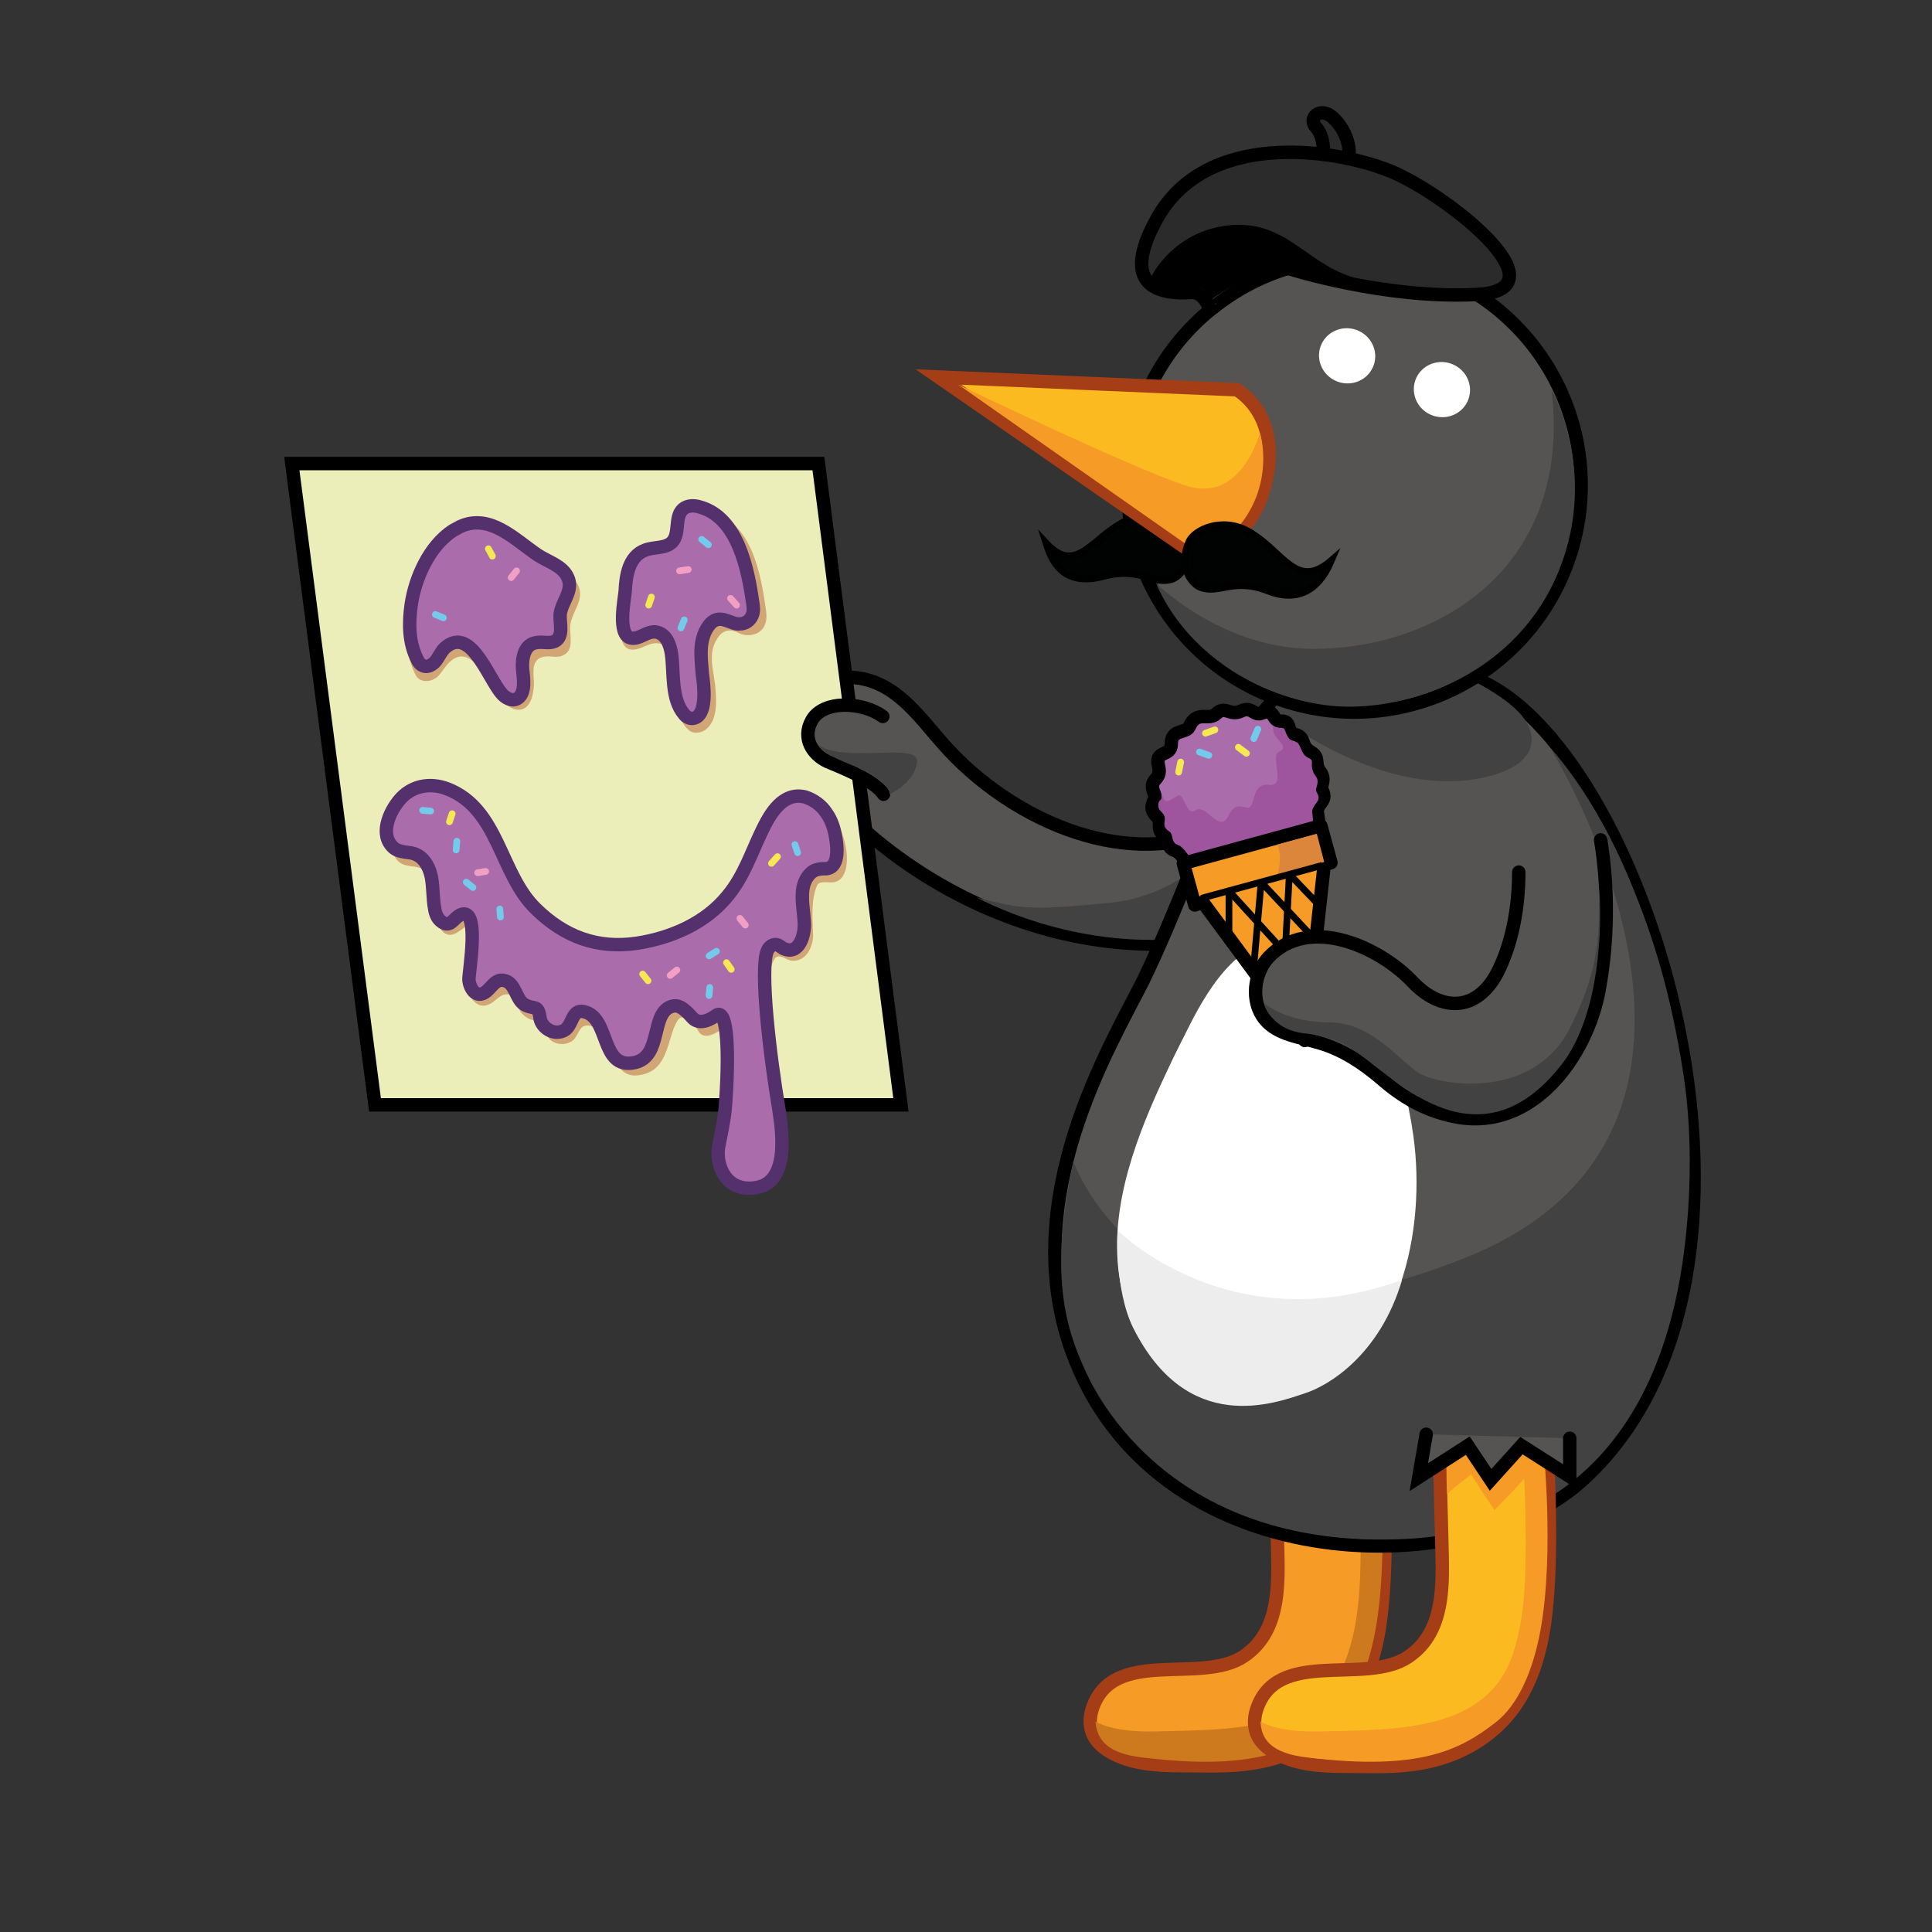 <?xml version="1.0" encoding="utf-8"?>
<!-- Generator: Adobe Illustrator 20.1.0, SVG Export Plug-In . SVG Version: 6.00 Build 0)  -->
<svg version="1.1" id="Layer_1" xmlns="http://www.w3.org/2000/svg" xmlns:xlink="http://www.w3.org/1999/xlink" x="0px" y="0px"
	 viewBox="0 0 288 288" style="enable-background:new 0 0 288 288;" xml:space="preserve">
<rect x="0" y="0" width="288" height="288" fill="#333333" stroke="none"/>
<style type="text/css">
	.st0{fill:#2B2B2B;stroke:#000000;stroke-width:2;stroke-linecap:round;stroke-miterlimit:10;}
	.st1{fill:#555452;stroke:#000000;stroke-width:2;stroke-linecap:round;stroke-miterlimit:10;}
	.st2{fill:#EBEEB8;stroke:#000000;stroke-width:2;stroke-miterlimit:10;}
	.st3{fill:#424242;}
	.st4{fill:#F59B26;stroke:#A53D17;stroke-width:2;stroke-miterlimit:10;}
	.st5{fill:#CC7A1D;}
	.st6{fill:#D1A674;}
	.st7{fill:#FFFFFF;}
	.st8{fill:#EDEDED;}
	.st9{fill:#FBBB20;stroke:#A53D17;stroke-width:2;stroke-miterlimit:10;}
	.st10{fill:#F59B26;}
	.st11{fill:#010202;stroke:#000000;stroke-miterlimit:10;}
	.st12{fill:#AB6CAB;stroke:#54306D;stroke-width:2;stroke-linejoin:round;stroke-miterlimit:10;}
	.st13{fill:#AB6CAB;stroke:#000000;stroke-width:2;stroke-linejoin:round;stroke-miterlimit:10;}
	.st14{fill:#9F559D;}
	.st15{fill:none;stroke:#74CAEB;stroke-linecap:round;stroke-miterlimit:10;}
	.st16{fill:none;stroke:#F4E953;stroke-linecap:round;stroke-miterlimit:10;}
	.st17{fill:#F59B26;stroke:#000000;stroke-width:2;stroke-linejoin:round;stroke-miterlimit:10;}
	.st18{fill:none;stroke:#000000;stroke-linejoin:round;stroke-miterlimit:10;}
	.st19{fill:none;stroke:#000000;stroke-linecap:round;stroke-linejoin:round;stroke-miterlimit:10;}
	.st20{fill:#DB863B;}
	.st21{fill:none;stroke:#F29FC4;stroke-linecap:round;stroke-miterlimit:10;}
</style>
<path class="st0" d="M197.2,24.4c0,0,0.6-3.6-1-5.4c-1.3-1.4,0.5-3,2.2-1.7c1.7,1.3,3.3,4.3,2.5,6.9"/>
<path class="st1" d="M195.4,135c-11.7,6.6-26.1,7.1-39.1,3.6c-11.8-3.2-22.7-9.7-31.2-18.4c-2.4-2.5-4.7-5.2-5.6-8.5
	c-0.9-3.3-0.2-7.3,2.6-9.3c3-2.3,7.4-1.6,10.6,0.5s5.4,5.2,7.9,8c9.8,11.2,29.1,20.8,45.1,10.6"/>
<polygon class="st2" points="134.3,164.7 55.9,164.7 43.5,69.1 122,69.1 "/>
<path class="st3" d="M183.9,123.3c0,0-6.1,10.1-18.6,11.3s-13.1,0.8-19.7-0.8c4.8,2.5,20,9.1,37.5,5
	C183.5,132.5,183.9,123.3,183.9,123.3z"/>
<path class="st4" d="M190.1,217.2c0.1,3.8,0.2,7.6,0.3,11.4c0.1,6.2,1,14.3-5,18.3c-6.4,4.3-19.6-1.5-22.6,7.9
	c-0.4,1.3-0.4,2.7,0.2,3.9c0.5,1,1.4,1.8,2.4,2.4c3.2,1.9,7.1,2.1,10.8,2.1c3.6,0,7.1,0.2,10.7-0.4c5.7-0.9,10.9-3.7,14.3-8.4
	c2.7-3.8,4-8.4,4.6-13c1-7.8,0.7-17.6,0.3-26.6"/>
<path class="st5" d="M163.3,256.6c0,0,2.3,1.7,9.1,1.5c10.7-0.3,24.6,0.2,28.5-11.5c1.1-3.2,1.8-7.3,1.9-13.3
	c0.1-4.3,0-9.6-0.2-12.9c-1.5,1.8-2.5,2.7-4.4,4.7c-1-1.4-2.3-3.4-3.5-5.3c-1.4,1.1-2,1.5-3.6,2.9c-0.1-1.6-0.1-8.1-0.1-8.1
	l14.4,0.3c0,0,1.8,16.6-0.4,28.3c-1.1,5.9-3.3,11-6.7,13.6c-5.3,4.1-11.3,7.2-27.9,5.2C165,261.4,163.5,259.3,163.3,256.6z"/>
<path class="st6" d="M68.8,78.9c-0.4,0.2-0.8,0.4-1.2,0.7c-3.8,2.5-6.1,7.6-6.7,12c-0.4,3-0.4,6.3,1.1,9.1c0.7,1.2,2.5,1,3.4,0
	c0.6-0.7,1-1.4,1.6-2c4.4-4,6.5,7.5,10.5,7.1c1.8-0.2,2.1-2.8,2.1-4.1c-0.1-1.6-0.4-3.5,1.5-3.8c1-0.2,2,0.3,3-0.3
	c1.5-0.8,0.8-3,0.9-4.3c0.2-2.1,2.2-3.9,1.2-6c-0.9-1.9-3.3-2.5-4.9-3.6C77.5,81,73.5,76.8,68.8,78.9z"/>
<path class="st6" d="M93.9,96.8c1.5,0.3,2.7-1.1,4.2-0.9c1.8,0.2,2.5,2,2.7,3.5c0.4,2.9-0.6,7.7,2.1,9.6c0.6,0.4,1.6,0.2,2.1-0.1
	c2.3-1.5,1.7-5.3,1.6-6.8c-0.3-2.6-1.2-5,0.6-7.3c0.8-1,1.9-1,3-0.4c1.4,0.7,4.5,0.3,4-3.3c-0.8-5.9-2.2-13.3-8.5-15
	c-1-0.3-2.2-0.3-2.9,0.4c-1.5,1.2-0.5,3.9-1.9,5.3c-1.1,1.1-3,0.8-4.6,1.3c-2.8,0.9-3.3,4.1-3.4,6.5C92.8,90.7,91.6,96.3,93.9,96.8z
	"/>
<path class="st1" d="M159.7,201.2c12.2,34.3,58.7,35,75.9,19.7c34.1-30.4,10.2-108-14.7-119.3c-9.4-4.3-23.5-4.3-30.8,2.6
	c-3.2,3-5,6.7-6.5,10.4c-4.4,10.5-8.2,21.2-13.2,31.6C165.4,156.1,151.7,178.6,159.7,201.2z"/>
<path class="st3" d="M160,173.1c0,0,11.5,33.6,58.9,14.2s12.2-75.8,12.2-75.8s6.4,6.6,11.8,19.6c3.6,8.6,6.2,17,8.1,29.4
	c1.4,9.3,1,19.7-0.2,27.8c-3.2,21.5-14.4,39.7-41.1,41.1c-36.8,1.9-47.4-23.9-48.1-25.5C157.7,195.5,157.1,187,160,173.1z"/>
<path class="st7" d="M174,159.6c-4.5,9.5-8.6,20-7.2,30.3c1.8,13.6,14,23.1,27.4,17.8c14.7-5.7,18.4-24.4,16.5-38.3
	c-1.4-10.2-6.2-26.1-17.6-29c-7.6-1.9-12.8,6.6-15.7,12.3C176.3,154.9,175.1,157.2,174,159.6z"/>
<path class="st8" d="M166.6,183.4c0,0,16.6,16.8,42.4,7.4c-3.3,11.2-11,15.8-14.5,16.9c-4.5,1.5-17.5,6.4-25.6-9.8
	C166.1,192.2,166.6,183.4,166.6,183.4z"/>
<path class="st9" d="M214.6,217.3c0.1,3.8,0.2,7.6,0.3,11.4c0.1,6.2,1,14.3-5,18.3c-6.4,4.3-19.6-1.5-22.6,7.9
	c-0.4,1.3-0.4,2.7,0.2,3.9c0.5,1,1.4,1.8,2.4,2.4c3.2,1.9,7.1,2.1,10.8,2.1c3.6,0,7.1,0.2,10.7-0.4c5.7-0.9,10.9-3.7,14.3-8.4
	c2.7-3.8,4-8.4,4.6-13c1-7.8,0.7-17.6,0.3-26.6"/>
<path class="st10" d="M187.9,256.6c0,0,2.3,1.7,9.1,1.5c10.7-0.3,24.6,0.2,28.5-11.5c1.1-3.2,1.8-7.3,1.9-13.3
	c0.1-4.3,0-9.6-0.2-12.9c-1.5,1.8-2.5,2.7-4.4,4.7c-1-1.4-2.3-3.4-3.5-5.3c-1.4,1.1-2,1.5-3.6,2.9c-0.1-1.6-0.1-8.1-0.1-8.1
	l14.4,0.3c0,0,1.8,16.6-0.4,28.3c-1.1,5.9-3.3,11-6.7,13.6c-5.3,4.1-11.3,7.2-27.9,5.2C189.5,261.4,188,259.3,187.9,256.6z"/>
<polyline class="st1" points="212.6,213.8 211.5,220.2 218.8,215.5 222.2,220.6 226.8,215.5 234,220.1 234,214.4 "/>
<path class="st3" d="M189.6,106.1c0,0,16.9,13.9,32.8,9.5c6.7-1.9,7-5.8,4.4-9c-2.3-2.7-7-5-7-5s-6.9,5.1-19.1,4.8
	c-5.7-0.2-9.9-2-9.9-2L189.6,106.1z"/>
<ellipse transform="matrix(0.334 -0.943 0.943 0.334 66.3 238.48)" class="st1" cx="201.8" cy="72.3" rx="33.8" ry="33.8"/>
<path class="st11" d="M176.9,79.9c-0.6-2-4.6-4.3-8.6-2.5c-5.5,2.4-7.7,8.6-12.4,3.5c0.7,2.2,2.2,6.8,8.7,5c5.3-1.4,7.2,1.3,10,0.5
	C176.1,86,178,83.5,176.9,79.9z"/>
<path class="st9" d="M184.4,58.1l-44.5-1.9L177.2,82c0,0,8.2,0.8,11.1-8.8C190.3,66.8,188.9,61.1,184.4,58.1z"/>
<ellipse transform="matrix(0.334 -0.943 0.943 0.334 83.707 224.567)" class="st7" cx="200.7" cy="53.1" rx="4.1" ry="4.2"/>
<ellipse transform="matrix(0.334 -0.943 0.943 0.334 88.414 241.23)" class="st7" cx="214.8" cy="58.1" rx="4.1" ry="4.2"/>
<path class="st3" d="M172.3,86.9c0,0,9.4,9.4,22.5,9.8c18,0.5,39.7-11,36.5-38.5c0,0,7.4,12.8,0.6,28c-6.8,15.1-23.2,20.1-33.6,19
	C187.3,104,176.7,97.1,172.3,86.9z"/>
<path class="st10" d="M187.8,64.5c0,0-2.7,10.6-11,7.9c-8.3-2.7-34-15.1-34-15.1l34.4,24.1c0,0,5.7,0.1,8.5-4.3
	C189.3,71.7,188.3,66,187.8,64.5z"/>
<path class="st1" d="M131.6,106.8c-3-2.2-8.9-2.5-10.6,0.6c-1.5,2.7,0.2,5.1,2.3,6.1c1.6,0.7,7,2.7,8.4,4.9"/>
<path class="st12" d="M68.6,78.5c-0.4,0.2-0.7,0.4-1.1,0.6c-3.5,2.3-5.6,7-6.2,11c-0.4,2.8-0.4,5.8,1,8.4c0.6,1.1,1.7,1.1,2.6,0.1
	c0.5-0.6,0.8-1.4,1.4-2c4.1-3.7,6.8,5.6,8.9,7.2c0.5,0.4,1.2,0.7,1.8,0.4c1.5-0.7,1-3.3,0.9-4.5c-0.1-1.5,0.2-3.6,2-3.9
	c1-0.2,1.9,0.2,2.8-0.2c1.4-0.7,0.7-2.8,0.8-4c0.2-1.9,2.1-3.6,1.1-5.6c-0.8-1.7-3-2.3-4.5-3.3C76.6,80.3,73,76.5,68.6,78.5z"/>
<path class="st6" d="M116,162.1c-1-7.4-1.8-16.2-0.9-18.4c0.2-0.5,0.4-1,0.8-1.1c0.5-0.2,1.5,0.5,2,0.6c2.5,0.3,3.4-2.5,3.3-4
	c-0.1-2.5-0.3-5.1,0.6-7.2c0.4-0.9,2.1-0.2,2.9-0.6c3.4-1.3,0.8-11.9-3.9-11.4c-3.3,0.3-5.2,3.4-6.4,5.9c-1.6,3.3-2.7,6.8-5.1,9.7
	c-3.3,4.1-8.4,6.3-13.5,7.1c-6,0.9-10.9-1-15.1-5.1c-5.4-5.2-5.5-14.9-13.2-17.9c-2.6-1-5.4-0.5-7.2,1.7c-1.5,1.8-3,5.2-0.8,7.1
	c0.6,0.5,1.5,0.6,2.3,0.7c1.9,0.2,2.9,1.8,3.3,3.6c0.3,1.6,0.3,5.5,0.8,6c1.3,1.3,2.5,0,3.4-0.6c3.4-2.1,0.6,8.8,0.6,9.6
	c0.1,0.9,1.1,2.3,2.4,2.1c1.7-0.3,2.1-2.1,3.9-1.6c1.5,0.4,0.3,2,2.2,3.3c1.4,1,2.6,0,3,2.2c0,0.1,0,0.1,0,0.1
	c0.3,1.5,2.2,2.2,3.7,1.4c1.3-0.7,1-2.7,2.8-2.4c4,0.8,2.6,8.5,7.8,7.3c4.2-0.9,3.7-5.8,5.4-8.2c0.6-0.8,1.9-0.2,3,1.7
	c0.7,1.2,2.1,0.7,3.5-0.3c1.6-1.2,1.9,3.7,1.7,9.5"/>
<path class="st12" d="M114.4,141.7c0.2-0.5,0.7-0.9,1.2-0.9c0.5,0,0.8,0.4,1.2,0.6c2.4,1.1,3.2-2.2,3.1-3.8c-0.1-2.5-1-5.5,0.9-7.4
	c0.5-0.5,1.2-0.7,2.1-0.7c2.3,0.1,1.9-3.3,1.7-4.5c-0.2-1.3-0.6-2.7-1.4-3.8c-0.7-1.1-1.9-2-3.2-2.4c-3.3-0.8-5.2,2.5-6.4,5
	c-1.6,3.3-2.7,6.8-5.1,9.7c-3.3,4.1-8.4,6.3-13.5,7.1c-6,0.9-10.9-1-15.1-5.1c-5.4-5.2-5.5-14.9-13.2-17.9c-2.6-1-5.4-0.5-7.2,1.7
	c-1.5,1.8-3,5.2-0.8,7.1c0.6,0.5,1.5,0.6,2.3,0.7c1.9,0.2,2.9,1.8,3.3,3.6c0.3,1.6,0.2,3.2,0.5,4.8c0.1,0.7,0.4,1.4,0.9,1.8
	c1.3,1.1,1.8-0.2,2.7-0.8c3.4-2.1,1.4,8.8,1.5,9.6c0.1,0.9,0.6,2,1.5,2.1c1.6,0.1,2.1-2.6,3.9-2c1.5,0.4,1.6,2.7,2.8,3.5
	c1.5,0.9,2.1-0.1,2.4,2c0,0.1,0,0.1,0,0.1c0.3,1.5,2.1,2.6,3.6,1.8c1.3-0.7,1.1-3.2,2.9-2.8c4,0.8,2.4,8.7,7.6,7.6
	c4.2-0.9,2.3-7.5,5.6-8.4c0.8-0.2,1.5,0,3,1.7c0.8,0.9,2.1,0.7,3.5-0.3c1.9-1.5,2,6.4,1.4,13.9c-0.2,2-0.7,4.1-1,5.8
	c-0.4,2.7,1.2,6.8,5.8,5.9c5.1-1,3.5-9.4,3.2-11.7C114.8,157.6,113.2,144.4,114.4,141.7z"/>
<path class="st12" d="M94,95.1c1.3,0.3,2.3-1,3.7-0.9c1.6,0.2,2.2,1.9,2.4,3.3c0.4,2.8-0.1,6.7,1.9,9c0.3,0.4,0.8,0.6,1.2,0.6
	c2.4-0.2,1.7-5.2,1.5-6.6c-0.2-2.5-0.6-5.2,1-7.3c0.7-0.9,1.5-1.1,2.6-0.7c0.7,0.2,1.3,0.6,2,0.5c0.8,0,1.5-0.5,1.8-1.2
	c0.3-0.6,0.2-1.4,0.1-2c-0.7-4.9-2.2-12.6-7.8-14.2c-0.9-0.3-1.9-0.3-2.6,0.3c-1.3,1.2-0.4,3.6-1.6,4.9c-1,1-2.7,0.7-4,1.2
	c-2.5,0.9-2.9,3.9-3,6.1C93.1,89.3,92,94.6,94,95.1z"/>
<path class="st13" d="M196.7,114.9c1.1,1.4,0,2.2,0.4,2.9c0.9,1.8-1,1.9-0.7,3.5c0.3,1.7,0.1,1.7-0.5,2.8c-1.5,3.1-4.4,5.6-8,6.6
	c-3.9,1-7.8,0.2-10.8-2.1c-0.7-0.5-1.1-1.5-1.9-1.8c-1.4-0.4-0.8-1.7-1.5-2.1c-1.5-1-0.4-2.1-1.2-2.9c-1.7-1.7,0-2.4-0.4-3.4
	c-1.1-2.6,1.2-1.8,0.6-4.2c-0.6-2.5,1.9-1.3,1.9-3.3c0-2.3,2.2-1.5,2.7-2.6c1.1-2.5,2.9-0.8,4-1.9c1.4-1.3,2,0.4,3.7-0.4
	c1.6-0.8,1.9,0.8,3.1,0.3c2.1-0.8,1.4,1.3,2.9,1.2c1.6-0.1,0.7,1.7,2.1,2c1.6,0.4,0.7,1.7,2.3,2.6
	C196.8,112.9,195.9,113.8,196.7,114.9z"/>
<path class="st14" d="M175.4,118.7c1.2-0.9,1.3,3.1,2.8,2.1c1.6-1.1,3.5,3.4,4.8,1c0.9-1.7,1.4-1.8,2.8-1.4c1.5,0.4,0.5-3.8,3.4-3.4
	c2.6,0.3,0.1-4.2,1.4-4.9c2-1-1.2-1.8-0.8-3.9c0.5,0.5,1.4,0.2,1.6,0.4c0.2,0.2,0.4,1.3,1,1.7c0.6,0.4,0.8,0.2,1.1,0.5
	s0.6,1.5,1.1,1.9c0.5,0.4,0.7,0.3,0.9,0.6c0.2,0.4-0.1,0.8,0.2,1.6c0.2,0.7,0.6,0.8,0.7,1.4s-0.3,1.2-0.2,1.6s0.7,0.9,0.1,1.7
	c-0.6,0.8-0.7,1.1-0.7,1.4c0,0.2,0.3,1.9,0,2.3s-18.3,4.4-18.3,4.4s-1-1.5-1.6-1.7s-0.8-0.5-0.9-1s-0.2-0.7-0.3-0.9
	c-0.2-0.2-0.8-0.5-0.9-1c-0.1-0.5,0.2-1.1-0.1-1.7c-0.3-0.6-1-0.8-0.8-1.7c0.1-0.5,0.6-0.5,0.7-1.3
	C173.4,119.3,173.5,120,175.4,118.7z"/>
<line class="st15" x1="178.8" y1="112.1" x2="180.2" y2="112.6"/>
<line class="st16" x1="179.7" y1="109.3" x2="181.1" y2="108.8"/>
<line class="st15" x1="187.5" y1="108.7" x2="186.9" y2="110.1"/>
<line class="st16" x1="184.6" y1="111.4" x2="185.8" y2="112.3"/>
<line class="st16" x1="175.7" y1="115.1" x2="176" y2="113.6"/>
<polygon class="st17" points="179.3,134.5 194.5,155.1 197.4,128.9 198.4,128.6 196.9,123.1 176.4,128.7 178.1,134.9 "/>
<line class="st18" x1="195.2" y1="146" x2="183.2" y2="132.8"/>
<polyline class="st18" points="195.4,139.4 188,131.5 186.9,144 "/>
<polyline class="st19" points="191.2,149.2 192.2,130.3 196.5,134.8 "/>
<path class="st20" d="M190.4,125.9c0,0,0.9,1.7,0,4.5c2.6-0.7,7-1.9,7-1.9l-1.1-4.2L190.4,125.9z"/>
<path class="st1" d="M238.6,125.2c1.2,7.2,1.1,15.1-0.2,22.2c-1.7,9.8-9.9,21.6-21.8,19c-4.2-0.9-7.5-2.8-10.7-5.6
	c-2.7-2.3-5.7-4.3-9.1-5.3c-2.9-0.9-6.4-1.2-8.3-3.6c-2.1-2.6-1.6-6.8,0.6-9.2c6.1-6.4,16.6-1.5,21.5,3.7c4.2,4.4,9.5,4.5,12.6-1.4
	c2.3-4.5,3.2-10,3.2-15"/>
<path class="st3" d="M188.4,149.5c0,0,3.2,2.9,9.7,2.9c6.5,0,10.5,5.8,13.5,7.6s16.9,4.1,22.4-6.7c5.5-10.8,4.1-16.9,4.4-21
	c0.6,9.1-0.8,20-5.4,26.1c-4.5,5.9-11.7,11.4-22.5,4.5c-7.8-5-8.5-7.8-15.5-8.8C192.2,153.9,189.5,152.7,188.4,149.5z"/>
<line class="st21" x1="101.3" y1="85.1" x2="102.6" y2="84.9"/>
<line class="st15" x1="102" y1="92.4" x2="101.5" y2="93.6"/>
<line class="st21" x1="108.9" y1="89.2" x2="109.8" y2="90.2"/>
<line class="st16" x1="96.7" y1="90.2" x2="97.1" y2="89"/>
<line class="st15" x1="104.6" y1="80.4" x2="105.6" y2="81.2"/>
<line class="st21" x1="77" y1="85.1" x2="76.2" y2="86.1"/>
<line class="st15" x1="64.9" y1="91.6" x2="66.1" y2="92.1"/>
<line class="st16" x1="72.8" y1="81.8" x2="73.4" y2="82.9"/>
<line class="st15" x1="68" y1="126.7" x2="68.1" y2="125.4"/>
<line class="st15" x1="63" y1="120.8" x2="64.2" y2="120.9"/>
<line class="st16" x1="67" y1="122.5" x2="67.4" y2="121.3"/>
<line class="st16" x1="95.8" y1="145.2" x2="96.6" y2="146.2"/>
<line class="st21" x1="71.2" y1="130.1" x2="72.4" y2="129.9"/>
<line class="st15" x1="69.5" y1="131.5" x2="70.5" y2="132.3"/>
<line class="st15" x1="74.5" y1="135.5" x2="74.6" y2="136.7"/>
<line class="st21" x1="99.9" y1="145.4" x2="100.9" y2="144.6"/>
<line class="st15" x1="118.9" y1="127.1" x2="118.5" y2="125.9"/>
<line class="st16" x1="115.9" y1="127.7" x2="115" y2="128.7"/>
<line class="st18" x1="179.1" y1="133.9" x2="197.1" y2="129"/>
<line class="st19" x1="183.2" y1="132.8" x2="183.2" y2="139.1"/>
<path class="st3" d="M132.6,118.4c0,0,3.8-1.7,4.1-4.8c0.3-3.1-10.6,0.3-14.8-2.6c1.4,1.9,5.2,3,5.9,3.4
	C128.5,114.8,132.7,116.6,132.6,118.4z"/>
<line class="st21" x1="111.1" y1="137.9" x2="110.3" y2="136.9"/>
<line class="st15" x1="105.7" y1="142.5" x2="106.8" y2="141.8"/>
<line class="st15" x1="105.8" y1="147.2" x2="105.7" y2="148.4"/>
<line class="st16" x1="108.3" y1="143.5" x2="109" y2="144.5"/>
<path class="st0" d="M192,40c0,0,14.3,4.6,28.1,3.9S215,28.5,207,25.4c-8.4-3.3-27.3-6-34.6,7.3c-5.5,10,0.4,11.2,5.1,10.9
	c2-0.2,2.9,2.6,2.9,2.6S186.8,40.9,192,40z"/>
<path d="M171.7,41.1c0,0,3.2-6.6,11.4-7.5c8.2-0.9,11.3,5.2,17.9,7.5s-9.2-1.9-9.2-1.9s-5.6,1.4-11.5,5.6c-0.9-1.6-0.3-2.4-4.7-2
	C171.4,43.2,171.7,41.1,171.7,41.1z"/>
<path class="st11" d="M177.2,80.8c0.8-1.9,5-3.8,8.9-1.6c5.3,3,7.1,8.9,12.4,4.3c-0.9,2.1-3.3,7-9.5,4.6c-5.1-2-7.3,0.5-10-0.5
	C177.4,87,175.7,84.3,177.2,80.8z"/>
</svg>

